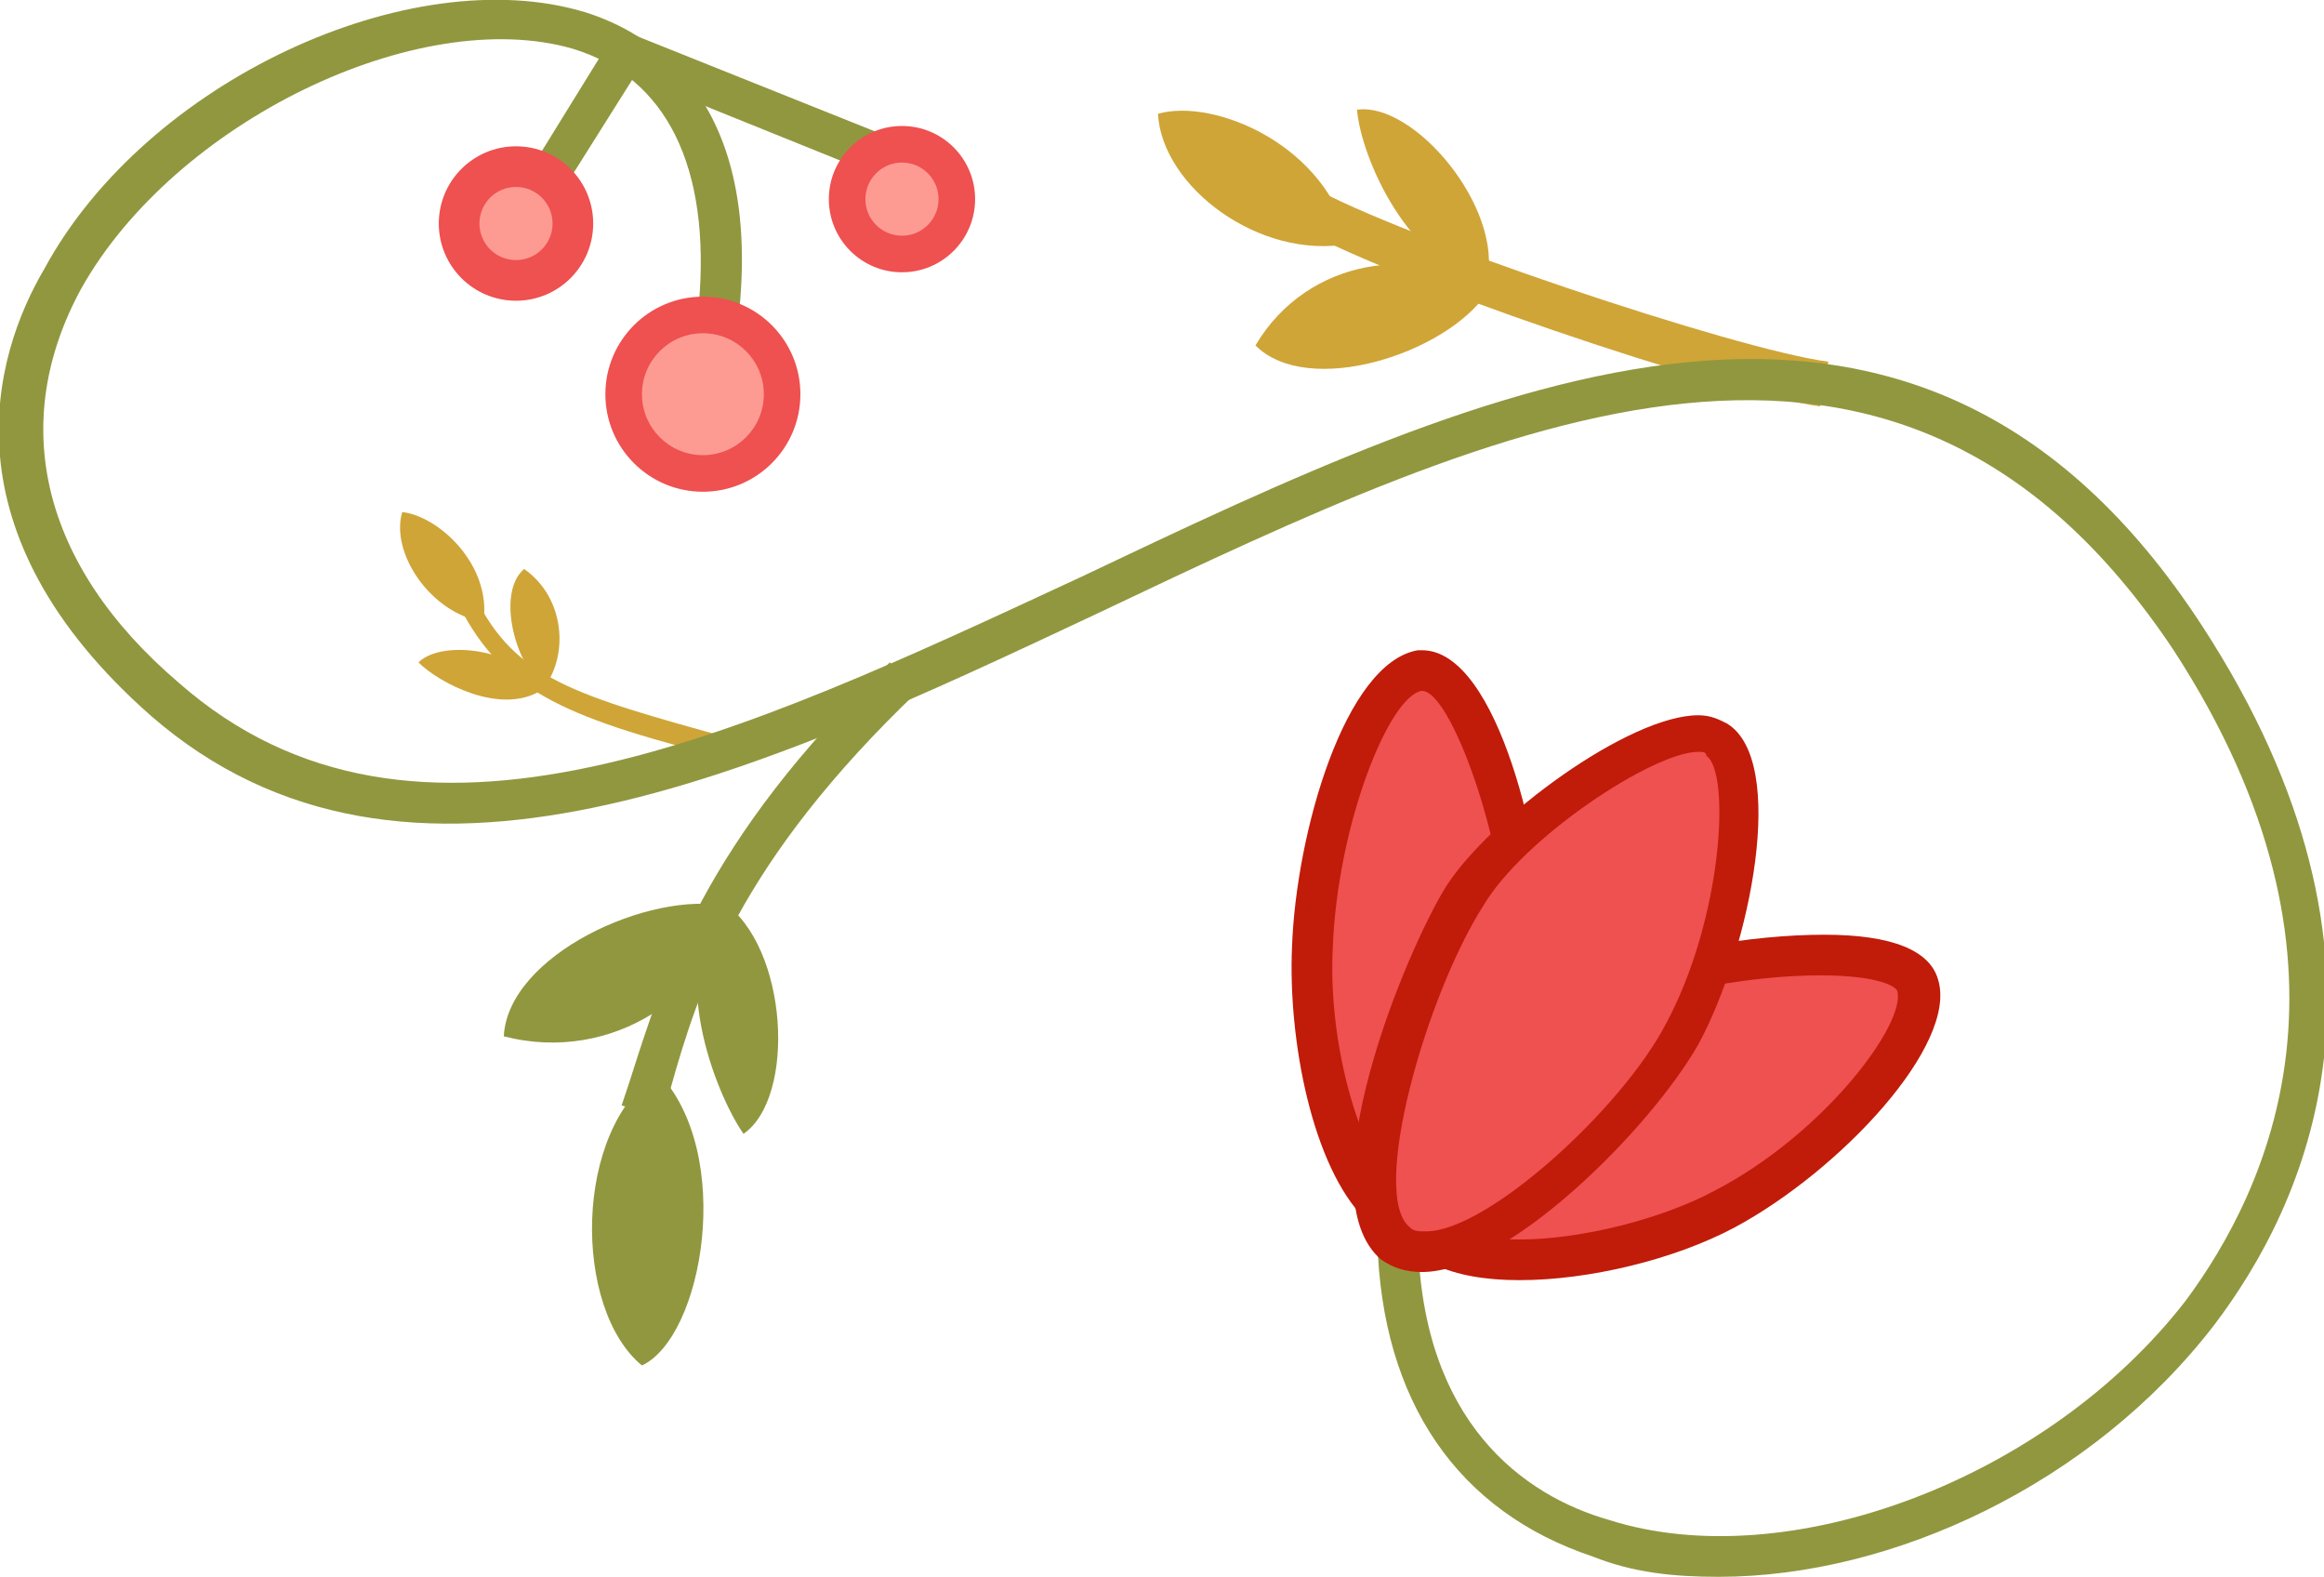 <?xml version="1.0" encoding="utf-8"?>
<!-- Generator: Adobe Illustrator 18.0.0, SVG Export Plug-In . SVG Version: 6.00 Build 0)  -->
<!DOCTYPE svg PUBLIC "-//W3C//DTD SVG 1.1//EN" "http://www.w3.org/Graphics/SVG/1.1/DTD/svg11.dtd">
<svg version="1.1" id="Layer_1" xmlns="http://www.w3.org/2000/svg" xmlns:xlink="http://www.w3.org/1999/xlink" x="0px" y="0px"
	 viewBox="0 0 57.2 38.8" enable-background="new 0 0 57.2 38.8" xml:space="preserve">
<g>
	<g>
		<g>
			<g>
				<path fill="#91973F" d="M15.8,33.6c-1.7-1.4-1.7-5.8,0.4-7.2C18.1,28.4,17.3,32.9,15.8,33.6z"/>
			</g>
			<g>
				<path fill="#91973F" d="M17.9,22.3c-1.9-0.4-5.4,1.2-5.5,3.2C15.1,26.2,17.6,24.4,17.9,22.3z"/>
			</g>
			<g>
				<path fill="#91973F" d="M18.3,27.9c-0.7-1-1.9-4.1-0.5-5.7C19.4,23.3,19.6,27,18.3,27.9z"/>
			</g>
			<path fill="#91973F" d="M16.3,27.5l-1-0.3l0.2-0.6c0.8-2.5,1.8-5.9,6.4-10.3l0.7,0.7c-4.4,4.2-5.4,7.3-6.1,9.8L16.3,27.5z"/>
		</g>
	</g>
	<path fill="#CFA537" d="M28.5,2.8c0.1,1.8,2.5,3.6,4.7,3.2C32.7,3.6,29.9,2.4,28.5,2.8z"/>
	<path fill="#CFA537" d="M36.6,7.2c-1,1.5-4.4,2.6-5.7,1.3C32.2,6.3,35,6,36.6,7.2z"/>
	<path fill="#CFA537" d="M33.4,2.7c0.1,1.2,1.3,3.9,3.2,4.2C37,5.1,34.8,2.5,33.4,2.7z"/>
	<path fill="#CFA537" d="M44.8,10c-2.3-0.3-10.9-3.2-13-4.5l0.5-0.9c2.1,1.2,10.4,4,12.7,4.3L44.8,10z"/>
	<path fill="#CFA537" d="M9.9,12.6c-0.3,1,0.7,2.5,2,2.7C12.1,13.9,10.8,12.7,9.9,12.6z"/>
	<path fill="#CFA537" d="M13.4,16.9c-0.7-0.5-1.2-2.3-0.5-2.9C13.9,14.7,14,16.1,13.4,16.9z"/>
	<path fill="#CFA537" d="M10.3,16.3c0.5,0.5,2,1.3,3,0.7C12.9,16,10.9,15.7,10.3,16.3z"/>
	<path fill="#CFA537" d="M18,18.7c-3.9-1-5.6-1.6-6.7-3.8l0.4-0.2c1,2,2.4,2.4,6.4,3.5L18,18.7z"/>
	<polygon fill="#91973F" points="13.9,4.6 13.1,4.1 15.2,0.7 21.7,3.3 21.3,4.2 15.6,1.9 	"/>
	<path fill="#91973F" d="M42.3,38.8c-1.1,0-2.1-0.1-3.1-0.5c-3.3-1.1-5.2-3.8-5.3-7.8l1,0c0.1,4.5,2.6,6.3,4.7,6.9
		c4.4,1.4,10.8-1,14.2-5.4c2-2.7,4.7-8.3-0.3-16C46.7,5.8,37.1,10.3,27,15.1c-8.3,3.9-17,8-23.3,2.5c-5.1-4.5-3.9-8.8-2.6-11
		C3.6,2,10.1-1,14.4,0.3c1.6,0.5,4.3,2.1,3.8,7.3l-1-0.1c0.3-3.4-0.8-5.6-3.1-6.3C10.3,0.1,4.3,3,2,7.1c-1.8,3.3-1,6.8,2.4,9.7
		c5.8,5.1,13.8,1.3,22.2-2.6c10.1-4.8,20.5-9.7,27.6,1.2c5.4,8.3,2.5,14.3,0.3,17.2C51.5,36.5,46.6,38.8,42.3,38.8z"/>
	<g>
		<g>
			<path fill="#EF5050" d="M47.2,24.3c-0.4-1.3-5.5-0.7-7.5,0.2c-2.1,0.9-5.5,3.6-4.9,5.4c0.6,1.8,5.1,1.3,7.7-0.1
				S47.5,25.5,47.2,24.3z"/>
			<path fill="#C11B0A" d="M37.4,31.5L37.4,31.5c-1.7,0-2.8-0.5-3.1-1.5c-0.7-2.2,3.1-5.1,5.2-6c1.3-0.6,3.6-1,5.4-1
				c1.7,0,2.6,0.4,2.8,1.1c0.5,1.6-2.4,4.7-5,6.1C41.2,31,39.1,31.5,37.4,31.5z M44.8,24c-1.7,0-3.8,0.4-5,0.9
				c-2.1,1-5.1,3.4-4.6,4.8c0.2,0.5,1,0.8,2.2,0.8l0,0c1.5,0,3.5-0.5,4.8-1.2c2.7-1.4,4.7-4.1,4.5-4.9C46.7,24.3,46.3,24,44.8,24z"
				/>
		</g>
		<g>
			<path fill="#EF5050" d="M34.9,16.5c1.3-0.2,2.6,4.4,2.6,6.6s-0.5,6.8-2.3,7c-1.8,0.3-3.1-3.9-2.9-6.8S33.6,16.7,34.9,16.5z"/>
			<path fill="#C11B0A" d="M35,30.7c-0.5,0-1-0.2-1.4-0.7c-1.3-1.3-1.9-4.4-1.8-6.7c0.1-2.8,1.3-7,3.1-7.3l0.1,0c1.9,0,3,5.1,3,7.1
				c0,2-0.4,7.2-2.8,7.5C35.2,30.7,35.1,30.7,35,30.7z M35,17c-0.8,0.1-2.1,3.3-2.2,6.4c-0.1,2.2,0.6,4.9,1.6,5.9
				c0.3,0.3,0.5,0.4,0.8,0.4c1.3-0.2,2-4,1.9-6.5C37,20.6,35.7,17,35,17z"/>
		</g>
		<g>
			<path fill="#EF5050" d="M42.3,18.1c-1-0.6-5,2-6.2,3.9s-3.2,7.4-1.7,8.5c1.4,1.2,5.7-2.6,7.1-5.2S43.3,18.7,42.3,18.1z"/>
			<path fill="#C11B0A" d="M35,31.3C35,31.3,35,31.3,35,31.3c-0.4,0-0.7-0.1-1-0.3c-1.9-1.6,0.6-7.6,1.6-9.2
				c1.1-1.7,4.5-4.2,6.2-4.2c0.3,0,0.5,0.1,0.7,0.2c1.5,0.9,0.6,5.5-0.7,7.9C40.6,27.8,37.1,31.3,35,31.3z M41.8,18.5
				c-1.1,0-4.3,2.1-5.3,3.8c-1.4,2.2-2.8,7.1-1.8,7.9c0.1,0.1,0.2,0.1,0.4,0.1c1.5,0,4.8-3,5.9-5.1c1.4-2.6,1.6-6.2,1-6.6
				C42,18.5,41.9,18.5,41.8,18.5z"/>
		</g>
	</g>
	<circle fill="#EF5050" cx="17.3" cy="9.7" r="2.4"/>
	<circle fill="#FD9B92" cx="17.3" cy="9.7" r="1.5"/>
	<circle fill="#EF5050" cx="22.2" cy="4.9" r="1.8"/>
	<circle fill="#FD9B92" cx="22.2" cy="4.9" r="0.9"/>
	<circle fill="#EF5050" cx="12.7" cy="5.5" r="1.9"/>
	<circle fill="#FD9B92" cx="12.7" cy="5.5" r="0.9"/>
</g>
</svg>
